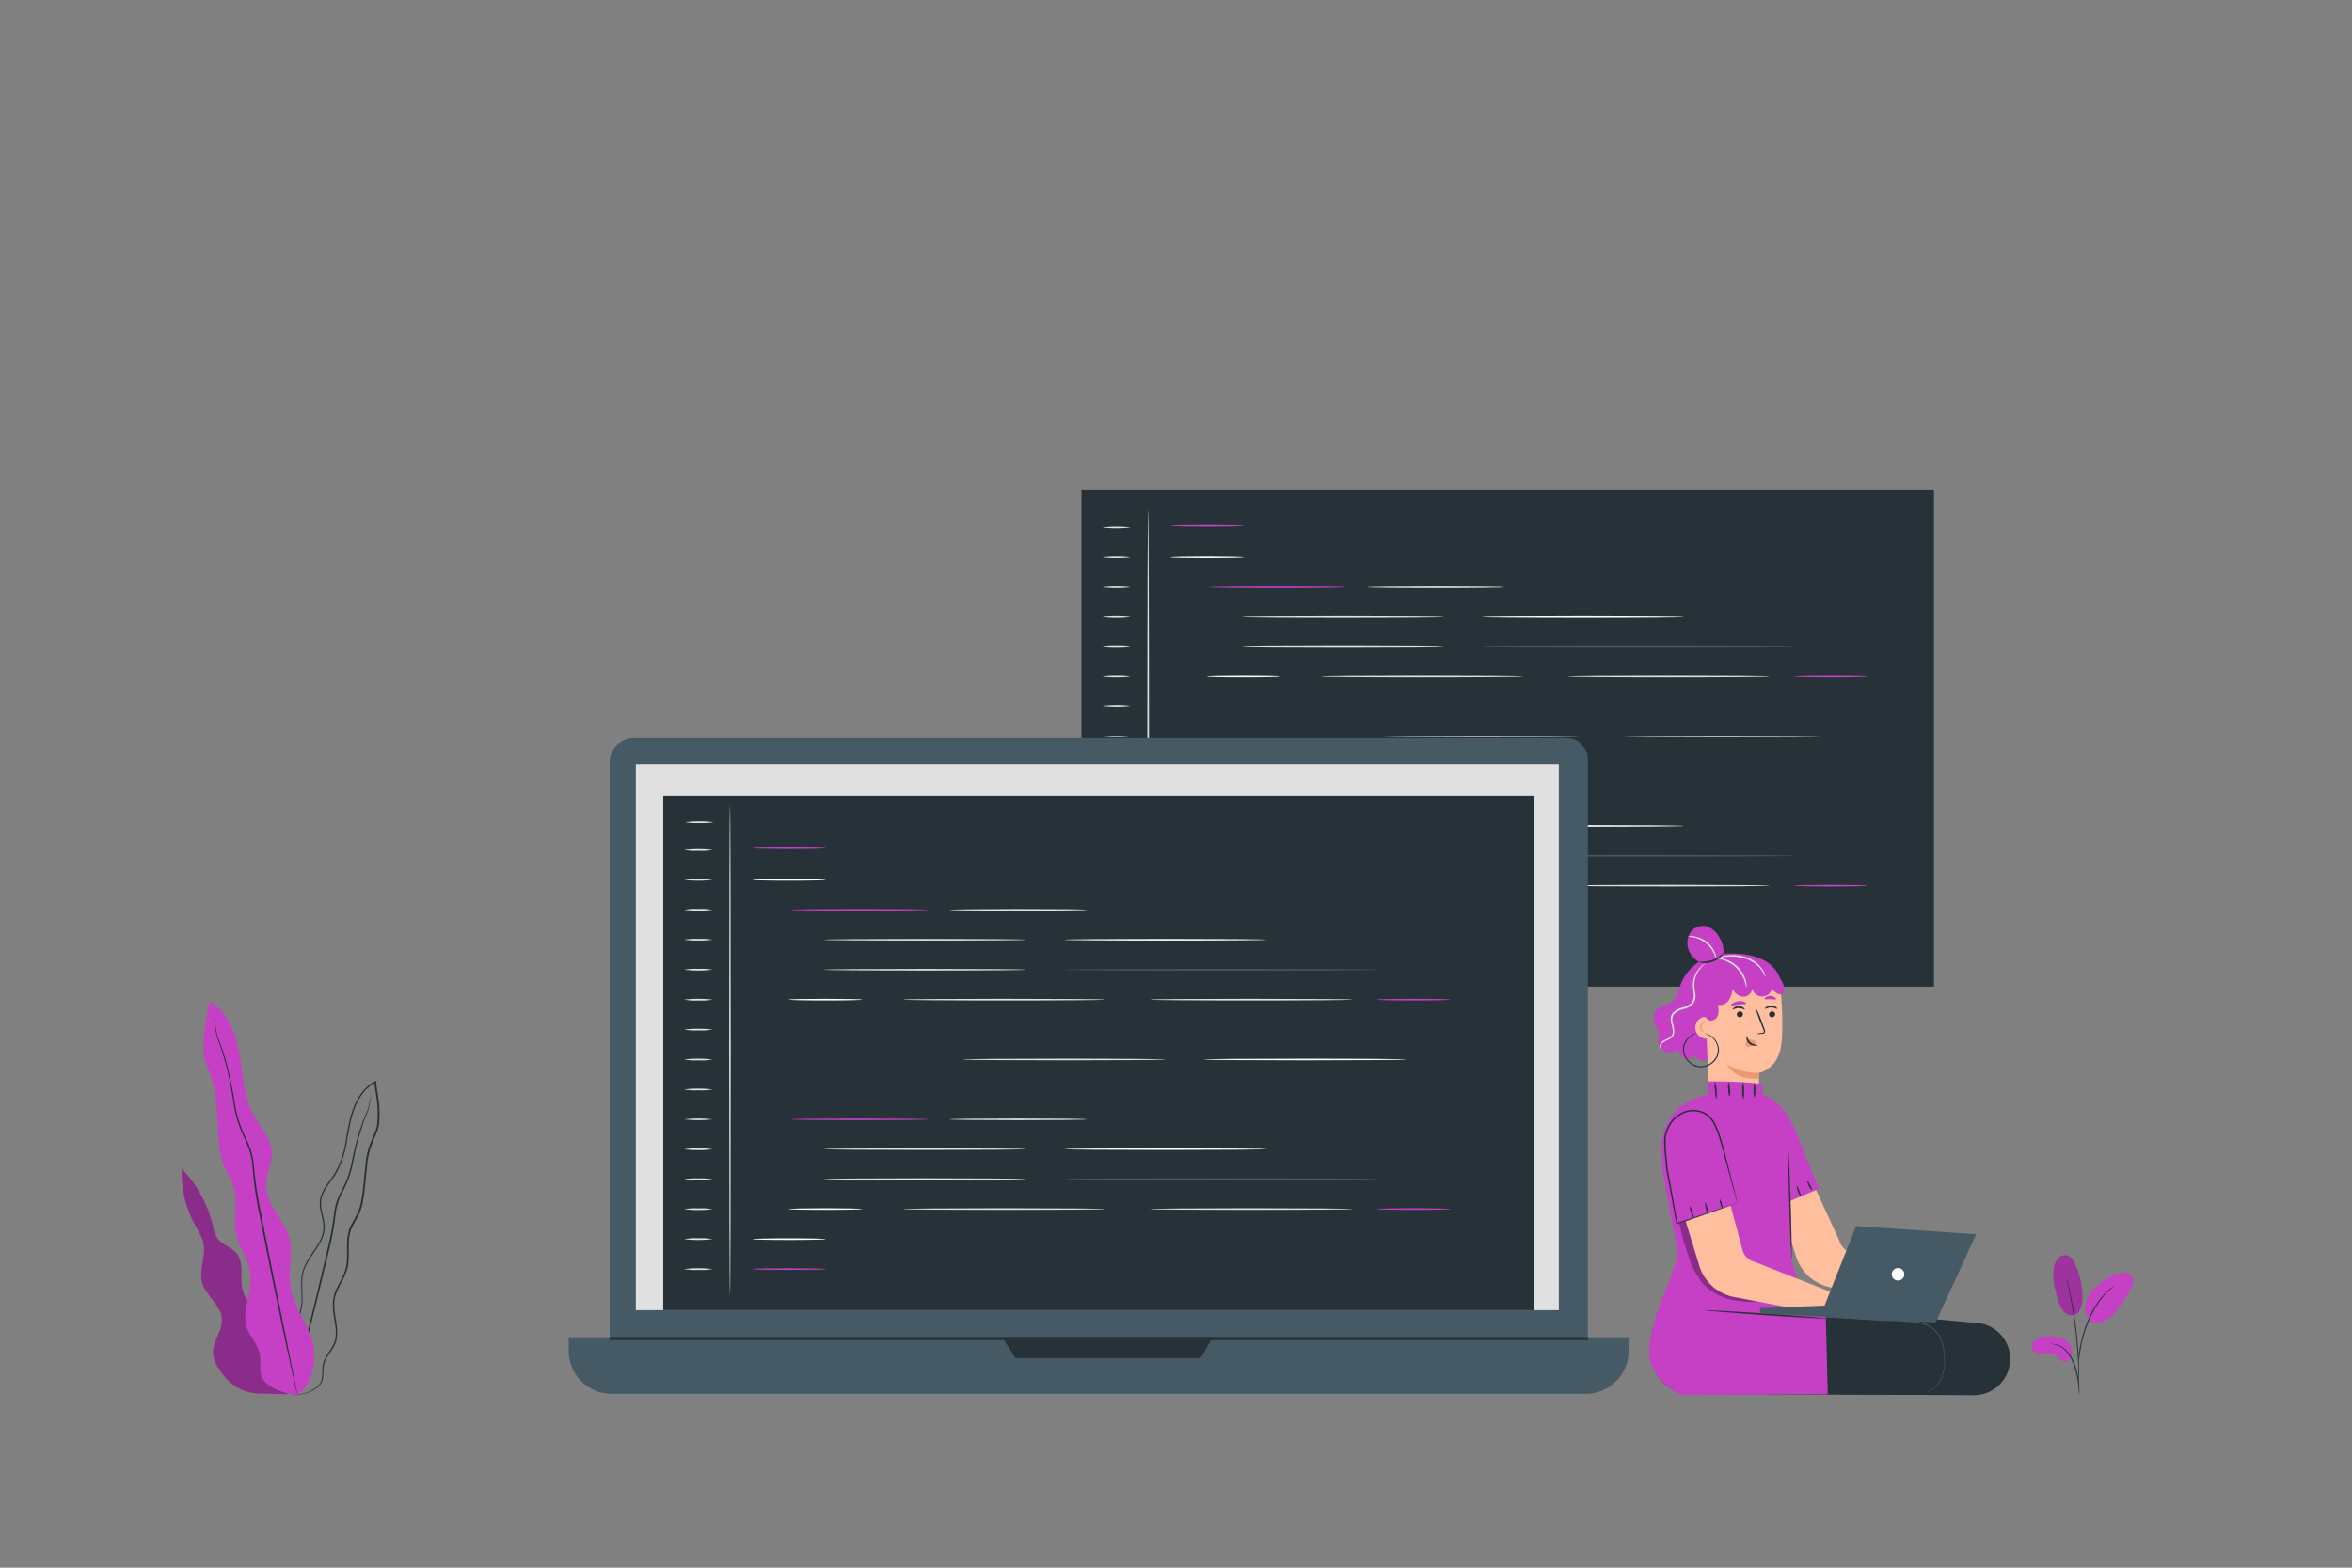 <svg xmlns="http://www.w3.org/2000/svg" viewBox="0 0 750 500"><rect x="0" y="0" width="750" height="500" fill="#808080" stroke="none"/><g id="freepik--Screen--inject-104"><rect x="344.86" y="156.27" width="271.84" height="158.4" style="fill:#263238"></rect><path d="M366.12,306.7c-.14,0-.26-32.39-.26-72.34S366,162,366.12,162s.26,32.38.26,72.34S366.27,306.7,366.12,306.7Z" style="fill:#e0e0e0"></path><path d="M360.53,168.12a39.07,39.07,0,0,1-9,0,39.07,39.07,0,0,1,9,0Z" style="fill:#e0e0e0"></path><path d="M360.53,177.65a39.07,39.07,0,0,1-9,0,39.07,39.07,0,0,1,9,0Z" style="fill:#e0e0e0"></path><path d="M360.53,187.19a39.07,39.07,0,0,1-9,0,39.07,39.07,0,0,1,9,0Z" style="fill:#e0e0e0"></path><path d="M360.53,196.72a39.07,39.07,0,0,1-9,0,39.07,39.07,0,0,1,9,0Z" style="fill:#e0e0e0"></path><path d="M360.53,206.25a39.07,39.07,0,0,1-9,0,39.07,39.07,0,0,1,9,0Z" style="fill:#e0e0e0"></path><path d="M360.53,215.79a39.07,39.07,0,0,1-9,0,39.07,39.07,0,0,1,9,0Z" style="fill:#e0e0e0"></path><path d="M360.53,225.32a39.07,39.07,0,0,1-9,0,39.07,39.07,0,0,1,9,0Z" style="fill:#e0e0e0"></path><path d="M360.53,234.85a39.07,39.07,0,0,1-9,0,39.07,39.07,0,0,1,9,0Z" style="fill:#e0e0e0"></path><path d="M360.53,244.39a39.07,39.07,0,0,1-9,0,39.07,39.07,0,0,1,9,0Z" style="fill:#e0e0e0"></path><path d="M360.53,253.92a39.07,39.07,0,0,1-9,0,39.07,39.07,0,0,1,9,0Z" style="fill:#e0e0e0"></path><path d="M360.53,263.45a39.07,39.07,0,0,1-9,0,39.07,39.07,0,0,1,9,0Z" style="fill:#e0e0e0"></path><path d="M360.53,273a39.07,39.07,0,0,1-9,0,39.07,39.07,0,0,1,9,0Z" style="fill:#e0e0e0"></path><path d="M360.53,282.52a39.07,39.07,0,0,1-9,0,39.07,39.07,0,0,1,9,0Z" style="fill:#e0e0e0"></path><path d="M360.53,292.05a39.07,39.07,0,0,1-9,0,39.07,39.07,0,0,1,9,0Z" style="fill:#e0e0e0"></path><path d="M360.53,301.59a39.07,39.07,0,0,1-9,0,39.07,39.07,0,0,1,9,0Z" style="fill:#e0e0e0"></path><path d="M396.62,167.56c0,.14-5.23.26-11.68.26s-11.69-.12-11.69-.26,5.23-.26,11.69-.26S396.62,167.41,396.62,167.56Z" style="fill:#C540C5"></path><path d="M396.62,301.59c0,.14-5.23.26-11.68.26s-11.69-.12-11.69-.26,5.23-.26,11.69-.26S396.62,301.44,396.62,301.59Z" style="fill:#C540C5"></path><path d="M429.16,187.19c0,.14-9.79.26-21.86.26s-21.86-.12-21.86-.26,9.79-.26,21.86-.26S429.16,187,429.16,187.19Z" style="fill:#C540C5"></path><path d="M479.7,187.19c0,.14-9.78.26-21.85.26s-21.86-.12-21.86-.26,9.78-.26,21.86-.26S479.7,187,479.7,187.19Z" style="fill:#e0e0e0"></path><path d="M460.39,196.72c0,.14-14.43.26-32.21.26s-32.22-.12-32.22-.26,14.42-.26,32.22-.26S460.39,196.58,460.39,196.72Z" style="fill:#e0e0e0"></path><path d="M460.39,206.25c0,.15-14.43.26-32.21.26S396,206.4,396,206.25s14.42-.26,32.22-.26S460.39,206.11,460.39,206.25Z" style="fill:#e0e0e0"></path><path d="M504.73,234.85c0,.15-14.42.26-32.21.26s-32.21-.11-32.21-.26,14.42-.26,32.21-.26S504.73,234.71,504.73,234.85Z" style="fill:#e0e0e0"></path><path d="M485.6,215.79c0,.14-14.43.26-32.21.26s-32.22-.12-32.22-.26,14.42-.26,32.22-.26S485.6,215.64,485.6,215.79Z" style="fill:#e0e0e0"></path><path d="M564.32,215.79c0,.14-14.42.26-32.21.26s-32.21-.12-32.21-.26,14.42-.26,32.21-.26S564.32,215.64,564.32,215.79Z" style="fill:#e0e0e0"></path><path d="M536.94,196.72c0,.14-14.42.26-32.21.26s-32.21-.12-32.21-.26,14.42-.26,32.21-.26S536.94,196.58,536.94,196.72Z" style="fill:#fafafa"></path><path d="M581.45,234.85c0,.15-14.43.26-32.21.26S517,235,517,234.85s14.42-.26,32.22-.26S581.45,234.71,581.45,234.85Z" style="fill:#fafafa"></path><path d="M572.56,206.25c0,.15-22.4.26-50,.26s-50-.11-50-.26,22.39-.26,50-.26S572.56,206.11,572.56,206.25Z" style="fill:#455a64"></path><path d="M396.62,177.65c0,.15-5.23.26-11.68.26s-11.69-.11-11.69-.26,5.23-.26,11.69-.26S396.62,177.51,396.62,177.65Z" style="fill:#fafafa"></path><path d="M396.62,292.05c0,.15-5.23.26-11.68.26s-11.69-.11-11.69-.26,5.23-.26,11.69-.26S396.62,291.91,396.62,292.05Z" style="fill:#fafafa"></path><path d="M408.19,215.79c0,.14-5.23.26-11.68.26s-11.68-.12-11.68-.26,5.23-.26,11.68-.26S408.19,215.64,408.19,215.79Z" style="fill:#fafafa"></path><path d="M595.45,215.79c0,.14-5.23.26-11.68.26s-11.68-.12-11.68-.26,5.23-.26,11.68-.26S595.45,215.64,595.45,215.79Z" style="fill:#C540C5"></path><path d="M429.16,253.86c0,.15-9.79.26-21.86.26s-21.86-.11-21.86-.26,9.79-.26,21.86-.26S429.16,253.72,429.16,253.86Z" style="fill:#C540C5"></path><path d="M479.7,253.86c0,.15-9.78.26-21.85.26S436,254,436,253.86s9.78-.26,21.86-.26S479.7,253.72,479.7,253.86Z" style="fill:#e0e0e0"></path><path d="M460.39,263.4c0,.14-14.43.26-32.21.26S396,263.54,396,263.4s14.42-.26,32.22-.26S460.39,263.25,460.39,263.4Z" style="fill:#e0e0e0"></path><path d="M460.39,272.93c0,.14-14.43.26-32.21.26s-32.22-.12-32.22-.26,14.42-.26,32.22-.26S460.39,272.79,460.39,272.93Z" style="fill:#e0e0e0"></path><path d="M485.6,282.46c0,.15-14.43.26-32.21.26s-32.22-.11-32.22-.26,14.42-.26,32.22-.26S485.6,282.32,485.6,282.46Z" style="fill:#e0e0e0"></path><path d="M564.32,282.46c0,.15-14.42.26-32.21.26s-32.21-.11-32.21-.26,14.42-.26,32.21-.26S564.32,282.32,564.32,282.46Z" style="fill:#e0e0e0"></path><path d="M536.94,263.4c0,.14-14.42.26-32.21.26s-32.21-.12-32.21-.26,14.42-.26,32.21-.26S536.94,263.25,536.94,263.4Z" style="fill:#fafafa"></path><path d="M572.56,272.93c0,.14-22.4.26-50,.26s-50-.12-50-.26,22.39-.26,50-.26S572.56,272.79,572.56,272.93Z" style="fill:#455a64"></path><path d="M408.19,282.46c0,.15-5.23.26-11.68.26s-11.68-.11-11.68-.26,5.23-.26,11.68-.26S408.19,282.32,408.19,282.46Z" style="fill:#fafafa"></path><path d="M595.45,282.46c0,.15-5.23.26-11.68.26s-11.68-.11-11.68-.26,5.23-.26,11.68-.26S595.45,282.32,595.45,282.46Z" style="fill:#C540C5"></path></g><g id="freepik--Device--inject-104"><path d="M202.13,235.47H499.58a6.74,6.74,0,0,1,6.74,6.74v185a14.57,14.57,0,0,1-14.57,14.57H208.95a14.57,14.57,0,0,1-14.57-14.57v-184A7.75,7.75,0,0,1,202.13,235.47Z" style="fill:#455a64"></path><path d="M181.34,426.5h338a0,0,0,0,1,0,0v4.33a13.72,13.72,0,0,1-13.72,13.72H195.06a13.72,13.72,0,0,1-13.72-13.72V426.5a0,0,0,0,1,0,0Z" style="fill:#455a64"></path><rect x="202.75" y="243.67" width="294.32" height="174.2" style="fill:#e0e0e0"></rect><polygon points="319.6 426.5 323.79 433.17 382.8 433.17 386.7 426.5 319.6 426.5" style="fill:#263238"></polygon><rect x="194.43" y="426.43" width="311.94" height="0.99" style="fill:#263238"></rect><rect x="211.49" y="253.76" width="277.56" height="164.11" style="fill:#263238"></rect><path d="M232.78,413.05c-.14,0-.26-34.95-.26-78.06s.12-78.06.26-78.06S233,291.87,233,335,232.92,413.05,232.78,413.05Z" style="fill:#e0e0e0"></path><path d="M227.18,271.08a19.36,19.36,0,0,1-4.51.26,19.36,19.36,0,0,1-4.51-.26,39.25,39.25,0,0,1,9,0Z" style="fill:#e0e0e0"></path><path d="M227.53,262.22a19.36,19.36,0,0,1-4.51.26,19.36,19.36,0,0,1-4.51-.26,39.25,39.25,0,0,1,9,0Z" style="fill:#e0e0e0"></path><path d="M227.18,280.63a39.25,39.25,0,0,1-9,0,39.25,39.25,0,0,1,9,0Z" style="fill:#e0e0e0"></path><path d="M227.18,290.18a39.25,39.25,0,0,1-9,0,19.36,19.36,0,0,1,4.51-.26A19.36,19.36,0,0,1,227.18,290.18Z" style="fill:#e0e0e0"></path><path d="M227.18,299.73a39.25,39.25,0,0,1-9,0,19.36,19.36,0,0,1,4.51-.26A19.36,19.36,0,0,1,227.18,299.73Z" style="fill:#e0e0e0"></path><path d="M227.18,309.28a39.25,39.25,0,0,1-9,0,19.36,19.36,0,0,1,4.51-.26A19.36,19.36,0,0,1,227.18,309.28Z" style="fill:#e0e0e0"></path><path d="M227.18,318.82a19,19,0,0,1-4.51.27,19,19,0,0,1-4.51-.27,39.25,39.25,0,0,1,9,0Z" style="fill:#e0e0e0"></path><path d="M227.18,328.37a19.36,19.36,0,0,1-4.51.26,19.36,19.36,0,0,1-4.51-.26,39.25,39.25,0,0,1,9,0Z" style="fill:#e0e0e0"></path><path d="M227.18,337.92a19.36,19.36,0,0,1-4.51.26,19.36,19.36,0,0,1-4.51-.26,39.25,39.25,0,0,1,9,0Z" style="fill:#e0e0e0"></path><path d="M227.18,347.47a19.36,19.36,0,0,1-4.51.26,19.36,19.36,0,0,1-4.51-.26,39.25,39.25,0,0,1,9,0Z" style="fill:#e0e0e0"></path><path d="M227.18,357a39.25,39.25,0,0,1-9,0,39.25,39.25,0,0,1,9,0Z" style="fill:#e0e0e0"></path><path d="M227.18,366.57a39.25,39.25,0,0,1-9,0,19.36,19.36,0,0,1,4.51-.26A19.36,19.36,0,0,1,227.18,366.57Z" style="fill:#e0e0e0"></path><path d="M227.18,376.12a39.25,39.25,0,0,1-9,0,19.36,19.36,0,0,1,4.51-.26A19.36,19.36,0,0,1,227.18,376.12Z" style="fill:#e0e0e0"></path><path d="M227.18,385.67a39.25,39.25,0,0,1-9,0,19.36,19.36,0,0,1,4.51-.26A19.36,19.36,0,0,1,227.18,385.67Z" style="fill:#e0e0e0"></path><path d="M227.18,395.22a39.25,39.25,0,0,1-9,0,19,19,0,0,1,4.51-.27A19,19,0,0,1,227.18,395.22Z" style="fill:#e0e0e0"></path><path d="M227.18,404.76a19.36,19.36,0,0,1-4.51.26,19.36,19.36,0,0,1-4.51-.26,39.25,39.25,0,0,1,9,0Z" style="fill:#e0e0e0"></path><path d="M263.33,270.52c0,.14-5.24.26-11.7.26s-11.71-.12-11.71-.26,5.24-.26,11.71-.26S263.33,270.37,263.33,270.52Z" style="fill:#C540C5"></path><path d="M263.33,404.76c0,.15-5.24.26-11.7.26s-11.71-.11-11.71-.26,5.24-.26,11.71-.26S263.33,404.62,263.33,404.76Z" style="fill:#C540C5"></path><path d="M295.92,290.18c0,.14-9.81.26-21.9.26s-21.89-.12-21.89-.26,9.8-.26,21.89-.26S295.92,290,295.92,290.18Z" style="fill:#C540C5"></path><path d="M346.55,290.18c0,.14-9.81.26-21.9.26s-21.89-.12-21.89-.26,9.8-.26,21.89-.26S346.55,290,346.55,290.18Z" style="fill:#e0e0e0"></path><path d="M327.2,299.73c0,.14-14.45.26-32.27.26s-32.26-.12-32.26-.26,14.44-.26,32.26-.26S327.2,299.58,327.2,299.73Z" style="fill:#e0e0e0"></path><path d="M327.2,309.28c0,.14-14.45.26-32.27.26s-32.26-.12-32.26-.26,14.44-.26,32.26-.26S327.2,309.13,327.2,309.28Z" style="fill:#e0e0e0"></path><path d="M371.61,337.92c0,.15-14.44.26-32.26.26s-32.27-.11-32.27-.26,14.45-.26,32.27-.26S371.61,337.78,371.61,337.92Z" style="fill:#e0e0e0"></path><path d="M352.45,318.82c0,.15-14.45.27-32.27.27s-32.26-.12-32.26-.27,14.44-.26,32.26-.26S352.45,318.68,352.45,318.82Z" style="fill:#e0e0e0"></path><path d="M431.3,318.82c0,.15-14.45.27-32.26.27s-32.27-.12-32.27-.27,14.45-.26,32.27-.26S431.3,318.68,431.3,318.82Z" style="fill:#e0e0e0"></path><path d="M403.88,299.73c0,.14-14.45.26-32.27.26s-32.26-.12-32.26-.26,14.44-.26,32.26-.26S403.88,299.58,403.88,299.73Z" style="fill:#fafafa"></path><path d="M448.45,337.92c0,.15-14.45.26-32.26.26s-32.27-.11-32.27-.26,14.45-.26,32.27-.26S448.45,337.78,448.45,337.92Z" style="fill:#fafafa"></path><path d="M439.55,309.28c0,.14-22.43.26-50.1.26s-50.1-.12-50.1-.26,22.43-.26,50.1-.26S439.55,309.13,439.55,309.28Z" style="fill:#455a64"></path><path d="M263.33,280.63c0,.14-5.24.26-11.7.26s-11.71-.12-11.71-.26,5.24-.26,11.71-.26S263.33,280.49,263.33,280.63Z" style="fill:#fafafa"></path><path d="M263.33,395.22c0,.14-5.24.26-11.7.26s-11.71-.12-11.71-.26,5.24-.27,11.71-.27S263.33,395.07,263.33,395.22Z" style="fill:#fafafa"></path><path d="M274.92,318.82c0,.15-5.24.27-11.7.27s-11.7-.12-11.7-.27,5.23-.26,11.7-.26S274.92,318.68,274.92,318.82Z" style="fill:#fafafa"></path><path d="M462.48,318.82c0,.15-5.24.27-11.7.27s-11.7-.12-11.7-.27,5.23-.26,11.7-.26S462.48,318.68,462.48,318.82Z" style="fill:#C540C5"></path><path d="M295.92,357c0,.15-9.81.26-21.9.26s-21.89-.11-21.89-.26,9.8-.26,21.89-.26S295.92,356.82,295.92,357Z" style="fill:#C540C5"></path><path d="M346.55,357c0,.15-9.81.26-21.9.26s-21.89-.11-21.89-.26,9.8-.26,21.89-.26S346.55,356.82,346.55,357Z" style="fill:#e0e0e0"></path><path d="M327.2,366.51c0,.15-14.45.26-32.27.26s-32.26-.11-32.26-.26,14.44-.26,32.26-.26S327.2,366.37,327.2,366.51Z" style="fill:#e0e0e0"></path><path d="M327.2,376.06c0,.15-14.45.26-32.27.26s-32.26-.11-32.26-.26,14.44-.26,32.26-.26S327.2,375.92,327.2,376.06Z" style="fill:#e0e0e0"></path><path d="M352.45,385.61c0,.14-14.45.26-32.27.26s-32.26-.12-32.26-.26,14.44-.26,32.26-.26S352.45,385.47,352.45,385.61Z" style="fill:#e0e0e0"></path><path d="M431.3,385.61c0,.14-14.45.26-32.26.26s-32.27-.12-32.27-.26,14.45-.26,32.27-.26S431.3,385.47,431.3,385.61Z" style="fill:#e0e0e0"></path><path d="M403.88,366.51c0,.15-14.45.26-32.27.26s-32.26-.11-32.26-.26,14.44-.26,32.26-.26S403.88,366.37,403.88,366.51Z" style="fill:#fafafa"></path><path d="M439.55,376.06c0,.15-22.43.26-50.1.26s-50.1-.11-50.1-.26,22.43-.26,50.1-.26S439.55,375.92,439.55,376.06Z" style="fill:#455a64"></path><path d="M274.92,385.61c0,.14-5.24.26-11.7.26s-11.7-.12-11.7-.26,5.23-.26,11.7-.26S274.92,385.47,274.92,385.61Z" style="fill:#fafafa"></path><path d="M462.48,385.61c0,.14-5.24.26-11.7.26s-11.7-.12-11.7-.26,5.23-.26,11.7-.26S462.48,385.47,462.48,385.61Z" style="fill:#C540C5"></path></g><g id="freepik--character-2--inject-104"><path d="M568.68,388.12l4,12.49a14.43,14.43,0,0,0,11.2,10l26.66,5,7.25-.23-7.25-9-20-6.83a5.37,5.37,0,0,1-4-3.84l-8-17.36-10.11,6.2Z" style="fill:#ffbe9d"></path><path d="M549.58,304.23a8.79,8.79,0,0,0-1.5-5.54,6.77,6.77,0,0,0-4.38-3.38,5,5,0,0,0-5.19,3.06,6.52,6.52,0,0,0,.8,6.16,8.23,8.23,0,0,0,2.43,2.27,15.26,15.26,0,0,0-6,7.65c-.37,1.06-.62,2.16-1.08,3.18a4.74,4.74,0,0,1-2.21,2.45c-.76.34-1.61.37-2.39.66a4.38,4.38,0,0,0-2.63,3,5.32,5.32,0,0,0,.71,4,4.13,4.13,0,0,1,.9,1.86,4.79,4.79,0,0,1-.29,1.39,3.8,3.8,0,0,0,6.24,3.71,5.41,5.41,0,0,0,2.3,2.89c1.14.54,2.82.05,3-1.19a3,3,0,0,0,5.71-1.08l21.5-23.51C564.3,303.27,551.75,304,549.58,304.23Z" style="fill:#C540C5"></path><path d="M545.94,312.4a2.7,2.7,0,0,0-2.4,2.72h0l1.52,36.2c.06,4.28,7.82,9.34,12.39,9.24h0c4.63-.1,3.27-5,3.33-9.07.12-6.8.11-9.35.12-9.31s5.84-1,7.05-8.59c.6-3.79.41-10,.09-15.08-.29-4.57-3.32-10.18-7.87-9.7Z" style="fill:#ffbe9d"></path><path d="M566.06,323.44a1,1,0,0,1-.94,1,.94.94,0,0,1-1-.88,1,1,0,0,1,.94-1A.94.94,0,0,1,566.06,323.44Z" style="fill:#263238"></path><path d="M566.69,321.74c-.12.13-.86-.42-1.91-.42s-1.83.53-1.94.4.07-.28.4-.53a2.74,2.74,0,0,1,1.55-.48,2.62,2.62,0,0,1,1.53.5C566.64,321.45,566.75,321.68,566.69,321.74Z" style="fill:#263238"></path><path d="M555.78,323.44a1,1,0,0,1-.94,1,.94.94,0,0,1-1-.88,1,1,0,0,1,.94-1A.94.94,0,0,1,555.78,323.44Z" style="fill:#263238"></path><path d="M556.35,321.94c-.12.12-.86-.42-1.91-.42s-1.82.53-1.94.4.07-.29.41-.53a2.64,2.64,0,0,1,1.55-.48,2.61,2.61,0,0,1,1.52.49C556.3,321.65,556.41,321.88,556.35,321.94Z" style="fill:#263238"></path><path d="M560.17,329.74a6.54,6.54,0,0,1,1.71-.31c.27,0,.52-.08.57-.27a1.38,1.38,0,0,0-.18-.79c-.26-.65-.52-1.33-.8-2.05a34.6,34.6,0,0,1-1.78-5.35,35.16,35.16,0,0,1,2.21,5.2c.26.72.52,1.4.76,2.05a1.57,1.57,0,0,1,.14,1.06.68.68,0,0,1-.44.39,1.66,1.66,0,0,1-.46.06A6.94,6.94,0,0,1,560.17,329.74Z" style="fill:#263238"></path><path d="M560.9,342.18a19.42,19.42,0,0,1-10.21-2.72s2.48,5.23,10.1,4.52Z" style="fill:#eb996e"></path><path d="M559.72,332.27a1.88,1.88,0,0,0-1.69-.7,1.75,1.75,0,0,0-1.2.64,1.09,1.09,0,0,0-.08,1.25,1.27,1.27,0,0,0,1.38.35,3.92,3.92,0,0,0,1.34-.8,1.26,1.26,0,0,0,.3-.31.35.35,0,0,0,0-.39" style="fill:#eb996e"></path><path d="M557.07,330.46c.18,0,.18,1.14,1.15,2s2.2.68,2.21.84-.28.22-.79.24a2.93,2.93,0,0,1-1.84-.64,2.51,2.51,0,0,1-.89-1.63C556.87,330.74,557,330.46,557.07,330.46Z" style="fill:#263238"></path><path d="M556.83,320.1c-.11.28-1.16.15-2.39.3s-2.23.48-2.4.22.1-.39.51-.66a4,4,0,0,1,1.77-.63,4.06,4.06,0,0,1,1.87.22C556.64,319.74,556.87,320,556.83,320.1Z" style="fill:#C540C5"></path><path d="M566.3,318.7c-.18.24-.91,0-1.78,0s-1.61.16-1.78-.09,0-.36.37-.59a2.5,2.5,0,0,1,1.45-.39,2.47,2.47,0,0,1,1.42.48C566.28,318.34,566.39,318.58,566.3,318.7Z" style="fill:#C540C5"></path><path d="M544.39,324.59a1.93,1.93,0,0,0-2,.1,3.53,3.53,0,0,0,2.23,6.56" style="fill:#ffbe9d"></path><path d="M556.37,306.27a15.48,15.48,0,0,1,7.32,2.27,10.63,10.63,0,0,1,5.23,6.21,2.18,2.18,0,0,1-.06,1.72,1.69,1.69,0,0,1-2.09.45,4.9,4.9,0,0,1-1.7-1.57,3.26,3.26,0,0,1-6.33-.07,2.86,2.86,0,0,1-2.94,2.62,3.75,3.75,0,0,1-3.24-2.56,9.61,9.61,0,0,1-1.34,3.72,3.26,3.26,0,0,1-3.45,1.41,6.78,6.78,0,0,1,0,3.41,2.33,2.33,0,0,1-2.69,1.57c-1.06-.36-1.47-1.61-1.71-2.7a25.17,25.17,0,0,1-.82-6.39,9.35,9.35,0,0,1,7.55-9.48,25,25,0,0,1,6.63-.61" style="fill:#C540C5"></path><path d="M543.86,329c0-.05-.3.07-.67-.1a1.33,1.33,0,0,1-.65-1.3,1.35,1.35,0,0,1,.81-1.23,4.38,4.38,0,0,1,.68-.13s-.26-.24-.76-.13a1.36,1.36,0,0,0-.75.46,1.71,1.71,0,0,0-.38,1,1.52,1.52,0,0,0,1,1.58C543.61,329.28,543.9,329,543.86,329Z" style="fill:#eb996e"></path><path d="M541,329.38s-.11,0-.32.08a6.49,6.49,0,0,0-3.33,2.73,4.89,4.89,0,0,0-.68,2.29,5.37,5.37,0,0,0,.64,2.68,6.29,6.29,0,0,0,2,2.26,5.64,5.64,0,0,0,3.11,1,5.91,5.91,0,0,0,5.15-3.22,5,5,0,0,0,.54-2.7,5.63,5.63,0,0,0-.74-2.27,5.44,5.44,0,0,0-2.52-2.3,3.63,3.63,0,0,0-.89-.27q-.32-.06-.33,0s.44.1,1.15.44a5.54,5.54,0,0,1,2.35,2.29,5.46,5.46,0,0,1,.65,2.17,4.77,4.77,0,0,1-.54,2.51,5.56,5.56,0,0,1-4.82,3,5.68,5.68,0,0,1-4.81-3,4.76,4.76,0,0,1,0-4.66,6.54,6.54,0,0,1,2.32-2.35C540.55,329.56,541,329.41,541,329.38Z" style="fill:#263238"></path><path d="M547.25,305.76c-.08,0-.24-.67-.71-1.66a9.15,9.15,0,0,0-6.47-5.1c-1.08-.23-1.78-.22-1.78-.31a3.8,3.8,0,0,1,1.84-.06,8.51,8.51,0,0,1,4.1,1.74,8.41,8.41,0,0,1,2.64,3.58A3.8,3.8,0,0,1,547.25,305.76Z" style="fill:#e0e0e0"></path><path d="M529.73,334.71s-.13,0-.27-.25a1.46,1.46,0,0,1-.18-1,2.17,2.17,0,0,1,.94-1.38,18.23,18.23,0,0,1,1.89-1,2.31,2.31,0,0,0,1.32-1.88,11.06,11.06,0,0,0-.52-2.87,5.72,5.72,0,0,1-.16-1.68,2.8,2.8,0,0,1,.72-1.66,6.89,6.89,0,0,1,3.21-1.69,5.34,5.34,0,0,0,2.88-1.66,4.31,4.31,0,0,0,.48-3,15.67,15.67,0,0,1-.21-3,8.32,8.32,0,0,1,2.89-5.64,5.13,5.13,0,0,1,.85-.59,1.16,1.16,0,0,1,.33-.16s-.4.3-1,.9a8.4,8.4,0,0,0-2.05,3.05,8.13,8.13,0,0,0-.55,2.47,16.26,16.26,0,0,0,.25,2.93,4.72,4.72,0,0,1-.53,3.36,5.72,5.72,0,0,1-3.14,1.86,6.51,6.51,0,0,0-3,1.54,3.09,3.09,0,0,0-.47,2.9,10.8,10.8,0,0,1,.48,3,2.6,2.6,0,0,1-.54,1.36,3.13,3.13,0,0,1-1,.81c-.72.39-1.4.61-1.9,1a2,2,0,0,0-.91,1.19A1.49,1.49,0,0,0,529.73,334.71Z" style="fill:#e0e0e0"></path><path d="M556.89,315c-.08,0-.15-.81-.55-2a10.66,10.66,0,0,0-2.58-4.23,10.83,10.83,0,0,0-4.23-2.56c-1.22-.4-2-.46-2-.55a4.73,4.73,0,0,1,2.13.2,9.74,9.74,0,0,1,7.06,7A4.55,4.55,0,0,1,556.89,315Z" style="fill:#e0e0e0"></path><path d="M563,311.7a19,19,0,0,0-1.33-2.36,10.43,10.43,0,0,0-5.22-3.63,16.15,16.15,0,0,0-6.45-.52c-1.67.18-2.69.41-2.71.33a8.9,8.9,0,0,1,2.66-.69,14.73,14.73,0,0,1,6.66.38,10.1,10.1,0,0,1,5.36,3.92,6.77,6.77,0,0,1,.89,1.83A1.79,1.79,0,0,1,563,311.7Z" style="fill:#e0e0e0"></path><path d="M549.74,303.85s-.19.5-.78,1.11a7.51,7.51,0,0,1-2.78,1.74,7.36,7.36,0,0,1-3.25.41,2.59,2.59,0,0,1-1.31-.37,13.15,13.15,0,0,0,4.39-.53A13.4,13.4,0,0,0,549.74,303.85Z" style="fill:#263238"></path><path d="M555.09,444.62c-18.31-6.06-5.76-30.28-5.76-30.28l80,7.53A11.57,11.57,0,0,1,641,433.45h0A11.57,11.57,0,0,1,629.44,445l-74.35-.4" style="fill:#263238"></path><path d="M536.35,444.6c-17.84-6-5.54-30.27-5.54-30.27l78,7.36c7.62.1,11.34,3.78,11.34,11.55h0c0,6.39-2.38,11.78-11.31,11.6l-72.5-.24" style="fill:#263238"></path><path d="M554.46,418.43h.22l.65,0,2.5.1L567,419l30.27,1.66c1.48.07,2.94.2,4.38.22s2.87.08,4.26.17,2.77.19,4.11.33a14.94,14.94,0,0,1,3.9.8,9.63,9.63,0,0,1,3.25,2.08,8.59,8.59,0,0,1,2,3.16,15.47,15.47,0,0,1,.81,3.41,24.19,24.19,0,0,1,.21,3.23,13.76,13.76,0,0,1-1,5.43,9,9,0,0,1-2.43,3.31,6.6,6.6,0,0,1-2.21,1.24c-.55.18-.56.12,0-.08a6.84,6.84,0,0,0,2.14-1.29,9.06,9.06,0,0,0,2.32-3.28,13.65,13.65,0,0,0,1-5.33,23.63,23.63,0,0,0-.24-3.18,15.51,15.51,0,0,0-.8-3.33,8.33,8.33,0,0,0-1.91-3,8.84,8.84,0,0,0-3.13-2,14.24,14.24,0,0,0-3.81-.77c-1.33-.14-2.7-.24-4.09-.32s-2.81-.14-4.24-.16-2.91-.15-4.39-.22L567,419.29l-9.18-.59-2.49-.18-.65-.06Z" style="fill:#455a64"></path><path d="M582.2,420l-6.41-3.15L571.32,402l-.43-19,9.06-3.82-7.19-18.05c-1.31-2.67-4-9.74-10.76-12.06a8.15,8.15,0,0,1,.24-3c.53-.89-16.59-1.42-17.56-1.07s.16,3.48.05,4c-6.09,1.68-12,4.19-14.23,12.56-.86,3.26-.57,10.14-.1,13.46l4.75,25.13-2.67,8.25s-9.35,19.48-5.8,27.09,9.57,9.33,9.57,9.33l46.58-.1Z" style="fill:#C540C5"></path><g style="opacity:0.3"><path d="M535.46,390.2a93.9,93.9,0,0,0,3.42,11.89,25.67,25.67,0,0,0,3.74,6.86,17.35,17.35,0,0,0,9,5.47,28.27,28.27,0,0,0,10.61.52l-17.63-10-4.69-16.29Z"></path></g><path d="M571.31,401.45a7.45,7.45,0,0,1-.13-1.35c0-.94-.1-2.18-.18-3.67-.13-3.1-.28-7.39-.43-12.13s-.25-9-.3-12.13c0-1.5,0-2.74,0-3.68a8.38,8.38,0,0,1,0-1.35,8,8,0,0,1,.12,1.34c.05.94.11,2.18.18,3.68.13,3.1.29,7.39.43,12.13s.25,9,.31,12.13c0,1.5,0,2.74,0,3.68A8.38,8.38,0,0,1,571.31,401.45Z" style="fill:#263238"></path><path d="M554.06,383.7a1.57,1.57,0,0,1-.32.14l-1,.36-3.84,1.35-14.06,4.85-.23.08-.05-.24c-.95-5.11-2.07-11.09-3.28-17.56h0v0c-.19-3.19-.83-6.52-.56-10a9.08,9.08,0,0,1,.69-2.45,11.07,11.07,0,0,1,1.16-2.21,9.38,9.38,0,0,1,3.7-3.16,8.1,8.1,0,0,1,8.78.95,11,11,0,0,1,2.35,3.58,33.62,33.62,0,0,1,1.37,3.76c.74,2.46,1.31,4.79,1.86,6.93l2.55,10c.29,1.15.51,2.05.67,2.71.07.28.12.51.17.69s0,.24,0,.23a1.12,1.12,0,0,1-.09-.25q-.09-.29-.21-.72c-.19-.66-.44-1.57-.77-2.72-.65-2.39-1.58-5.78-2.72-9.94-.58-2.08-1.15-4.4-1.91-6.84a33.39,33.39,0,0,0-1.38-3.7,10.47,10.47,0,0,0-2.24-3.41,7.64,7.64,0,0,0-8.24-.85,8.86,8.86,0,0,0-3.5,3,10.88,10.88,0,0,0-1.11,2.11,8.73,8.73,0,0,0-.65,2.32c-.26,3.37.35,6.7.55,9.93v0c1.18,6.47,2.27,12.45,3.2,17.57l-.28-.16,14-4.61,3.93-1.26,1-.33Z" style="fill:#263238"></path><path d="M540,388.35c-.13,0-.5-.73-.83-1.73s-.47-1.85-.33-1.89.51.73.83,1.73S540.17,388.31,540,388.35Z" style="fill:#263238"></path><path d="M544.62,387.06c-.14,0-.45-.72-.68-1.69s-.32-1.77-.18-1.81.45.72.68,1.69S544.76,387,544.62,387.06Z" style="fill:#263238"></path><path d="M549.25,385.4c-.14,0-.45-.58-.69-1.38s-.32-1.48-.18-1.53.44.58.68,1.38S549.38,385.36,549.25,385.4Z" style="fill:#263238"></path><path d="M574.29,381.57c-.12.07-.65-.59-1-1.56s-.41-1.81-.28-1.83.42.73.77,1.65S574.42,381.49,574.29,381.57Z" style="fill:#263238"></path><path d="M577.77,379.59c-.13.07-.55-.51-.94-1.28s-.6-1.45-.47-1.52.55.51.94,1.28S577.9,379.53,577.77,379.59Z" style="fill:#263238"></path><path d="M547.37,349.79s.08.17.09.45h-.27a17.22,17.22,0,0,1-.32-2.38,8.11,8.11,0,0,1,0-2.85,7.71,7.71,0,0,1,.5,2.81,17.81,17.81,0,0,1,.07,2.4h-.27C547.26,349.94,547.32,349.78,547.37,349.79Z" style="fill:#263238"></path><path d="M551.53,349.79a5.69,5.69,0,0,1-.43-2.32,5.24,5.24,0,0,1,.09-2.35,5.69,5.69,0,0,1,.43,2.32A5.24,5.24,0,0,1,551.53,349.79Z" style="fill:#263238"></path><path d="M555.89,350.73a7.57,7.57,0,0,1-.3-2.8,7.94,7.94,0,0,1,.22-2.81,7.57,7.57,0,0,1,.3,2.8A7.94,7.94,0,0,1,555.89,350.73Z" style="fill:#263238"></path><path d="M559.45,350.14a5.79,5.79,0,0,1-.26-2.39,5.86,5.86,0,0,1,.26-2.4,5.57,5.57,0,0,1,.27,2.4A5.51,5.51,0,0,1,559.45,350.14Z" style="fill:#263238"></path><path d="M582.5,420.54c0,.14-8.69-.33-19.39-1.06s-19.36-1.44-19.35-1.58,8.69.33,19.39,1.06S582.51,420.4,582.5,420.54Z" style="fill:#263238"></path><path d="M537.53,389.54l4.29,14A14.5,14.5,0,0,0,553,413.68l26.66,5.07,7.25-.24-2.46-6.19-24.83-9.82a5.41,5.41,0,0,1-4-3.89l-3.75-14.05Z" style="fill:#ffbe9d"></path><polygon points="561.1 418.93 561.33 417.2 581.81 416.4 591.86 391.05 630.15 393.65 617.23 421.79 561.1 418.93" style="fill:#455a64"></polygon><path d="M606.93,407.49a2,2,0,1,1-.62-2.76A2,2,0,0,1,606.93,407.49Z" style="fill:#fff"></path></g><g id="freepik--Plants--inject-104"><path d="M86.05,426c.67-2.66-1.08-5.31-3-7.23s-4.3-3.63-5.33-6.17c-1.67-4.12.51-9.48-2.32-12.9-1.66-2-4.63-2.68-6.1-4.84A11,11,0,0,1,67.9,391,39.36,39.36,0,0,0,58,372.78,34.08,34.08,0,0,0,62,390.38c1.15,2.16,2.56,4.26,2.95,6.68.64,3.92-1.53,8-.55,11.82,1.13,4.4,6.1,7.32,6.36,11.86.22,3.83-3.11,7.22-2.83,11.05a10.32,10.32,0,0,0,1.73,4.54c3,4.91,7.37,8.28,14,8.13l8.09.24Z" style="fill:#C540C5"></path><g style="opacity:0.3"><path d="M86.05,426c.67-2.66-1.08-5.31-3-7.23s-4.3-3.63-5.33-6.17c-1.67-4.12.51-9.48-2.32-12.9-1.66-2-4.63-2.68-6.1-4.84A11,11,0,0,1,67.9,391,39.36,39.36,0,0,0,58,372.78,34.08,34.08,0,0,0,62,390.38c1.15,2.16,2.56,4.26,2.95,6.68.64,3.92-1.53,8-.55,11.82,1.13,4.4,6.1,7.32,6.36,11.86.22,3.83-3.11,7.22-2.83,11.05a10.32,10.32,0,0,0,1.73,4.54c3,4.91,7.37,8.28,14,8.13l8.09.24Z"></path></g><path d="M93.32,444.9a6.27,6.27,0,0,0,2.22-.06,13.46,13.46,0,0,0,2.63-.68,11.08,11.08,0,0,0,3.23-1.79,4.67,4.67,0,0,0,1.33-1.79,8.28,8.28,0,0,0,.36-2.42,23.7,23.7,0,0,1,.18-2.61,7.09,7.09,0,0,1,1-2.61c.94-1.68,2.52-3.28,3-5.55s.13-4.66-.26-7.09-.77-5.07.14-7.6,2.62-4.83,3.49-7.68.43-6,.6-9a12.1,12.1,0,0,1,1-4.49c.65-1.44,1.55-2.79,2.25-4.3,1.42-3.06,1.65-6.51,2-9.9.18-1.7.37-3.43.55-5.17a26,26,0,0,1,.87-5.18,45.09,45.09,0,0,1,1.91-5,16.88,16.88,0,0,0,.92-2.62,26.81,26.81,0,0,0,.25-2.78,32.82,32.82,0,0,0-.25-5.6c-.23-1.87-.58-3.71-.79-5.58l0-.33,0-.37-.33.17a12.5,12.5,0,0,0-4.33,3.7,19.65,19.65,0,0,0-2.65,4.94c-1.33,3.49-1.8,7.13-2.46,10.61a28.57,28.57,0,0,1-3.27,9.8c-.87,1.44-1.94,2.76-2.87,4.17a11.45,11.45,0,0,0-2,4.62c-.46,3.43,1.44,6.42,1.07,9.45a10.46,10.46,0,0,1-1.45,4.21c-.73,1.29-1.59,2.5-2.4,3.71a23.65,23.65,0,0,0-2.15,3.74,11.93,11.93,0,0,0-1,4.06c-.18,2.73.22,5.31,0,7.76a17.88,17.88,0,0,1-2,6.65c-1,2-2,3.8-3,5.55-.45.88-.87,1.73-1.21,2.59a12.5,12.5,0,0,0-.69,2.56,15.88,15.88,0,0,0,0,4.61,11.65,11.65,0,0,0,2.35,5.88,5.66,5.66,0,0,0,.66.7,3.75,3.75,0,0,0,.53.45c.3.22.47.32.47.32a10,10,0,0,1-1.58-1.54,11.66,11.66,0,0,1-2.23-5.83,15.91,15.91,0,0,1,.08-4.55,12.49,12.49,0,0,1,.7-2.5,26.75,26.75,0,0,1,1.22-2.55c.91-1.74,2-3.54,3-5.54a18.07,18.07,0,0,0,2-6.78c.2-2.49-.19-5.09,0-7.75a11.66,11.66,0,0,1,1-3.93,24.32,24.32,0,0,1,2.13-3.66c.81-1.2,1.68-2.41,2.42-3.74a10.8,10.8,0,0,0,1.52-4.37c.37-3.23-1.51-6.25-1.05-9.43a11.05,11.05,0,0,1,1.92-4.42c.91-1.38,2-2.7,2.89-4.19a29.17,29.17,0,0,0,3.34-10c.67-3.5,1.14-7.1,2.44-10.51a19.3,19.3,0,0,1,2.58-4.82,11.91,11.91,0,0,1,4.15-3.54l-.37-.21,0,.33c.21,1.89.56,3.74.79,5.58a32.93,32.93,0,0,1,.24,5.51c-.05.91-.1,1.85-.23,2.7a15.91,15.91,0,0,1-.9,2.53,47.08,47.08,0,0,0-1.92,5.07,26.16,26.16,0,0,0-.88,5.26c-.18,1.75-.36,3.47-.54,5.18-.37,3.4-.6,6.8-2,9.75-.67,1.46-1.57,2.82-2.24,4.3a12.58,12.58,0,0,0-1,4.67c-.16,3.12.26,6.17-.57,8.94s-2.57,5.06-3.45,7.67-.53,5.37-.13,7.79.81,4.8.3,6.95-2,3.76-2.94,5.48a7.6,7.6,0,0,0-1,2.71,22.42,22.42,0,0,0-.15,2.65,8.06,8.06,0,0,1-.34,2.36,4.29,4.29,0,0,1-1.24,1.7A11,11,0,0,1,98.11,444a14.2,14.2,0,0,1-2.59.72,10.22,10.22,0,0,1-1.64.16Z" style="fill:#263238"></path><path d="M118.33,349.49a.75.75,0,0,0-.08.24c0,.2-.1.44-.18.73-.15.64-.34,1.6-.63,2.8s-1,2.56-1.66,4.24-1.29,3.58-1.89,5.74-1.14,4.56-1.69,7.13a29.86,29.86,0,0,1-2.55,7.91c-.65,1.32-1.39,2.66-2,4.11a19.06,19.06,0,0,0-1.14,4.65,93,93,0,0,1-1.69,9.79c-1.58,6.64-3.09,13-4.47,18.72s-2.67,10.9-3.74,15.26-1.89,7.82-2.48,10.3c-.28,1.18-.5,2.12-.65,2.8-.07.3-.12.54-.16.74a.79.79,0,0,0,0,.25l.08-.24q.09-.29.21-.72l.74-2.78c.64-2.47,1.54-6,2.64-10.26l3.86-15.24c1.38-5.76,2.91-12.08,4.51-18.72a91.49,91.49,0,0,0,1.68-9.83,18.53,18.53,0,0,1,1.1-4.53c.56-1.42,1.29-2.75,1.94-4.08a30,30,0,0,0,2.54-8c.54-2.57,1-5,1.63-7.12s1.19-4.08,1.8-5.74,1.29-3,1.58-4.28.42-2.19.55-2.84c0-.3.09-.54.12-.74A1.51,1.51,0,0,0,118.33,349.49Z" style="fill:#263238"></path><path d="M94.74,444.92c5.27-3.17,6.73-12.71,4.49-18.43s-6.12-10.95-6.75-17.06c-.48-4.7,1-9.53-.09-14.12-1.51-6.19-7.6-11-7.56-17.34,0-3.57,2-7,1.85-10.52-.22-4.39-3.61-7.84-5.71-11.69-3.23-5.89-3.48-12.88-4.6-19.5s-3.7-13.7-9.59-16.93C66,325,64.49,328.83,65,336.45c.18,2.73,3.39,7.95,3.85,13.95.28,3.58.48,7.17.72,10.76s.48,7,1.75,10.3c1,2.5,2.53,4.76,3.26,7.34,1.36,4.86-.37,10.13.74,15.05.94,4.17,3.85,7.75,4.47,12,.86,5.94-3,12.14-1,17.8,1,2.8,3.32,5.05,4,7.95.52,2.26,0,4.65.46,6.91.76,3.64,7.74,6.44,11.45,6.19" style="fill:#C540C5"></path><path d="M68.27,324.91a1.54,1.54,0,0,0,0,.32c0,.23.08.54.13.92.12.81.27,2,.55,3.55s1.11,3.29,1.76,5.39,1.37,4.51,2,7.22,1.14,5.71,1.69,8.93a37.29,37.29,0,0,0,2.77,10.09c.75,1.69,1.59,3.37,2.22,5.17a23.16,23.16,0,0,1,1.15,5.7,114.12,114.12,0,0,0,1.62,12.3c1.66,8.32,3.25,16.25,4.69,23.47l4,19.12C92.05,432.5,93,436.9,93.66,440c.33,1.49.59,2.66.78,3.5q.14.55.21.9a1.31,1.31,0,0,0,.09.31,1.11,1.11,0,0,0,0-.32c0-.23-.09-.53-.16-.91-.16-.84-.39-2-.68-3.52-.63-3.08-1.51-7.49-2.61-12.91s-2.45-11.95-3.93-19.15l-4.65-23.46A118,118,0,0,1,81,372.15a23.59,23.59,0,0,0-1.18-5.82c-.66-1.83-1.51-3.52-2.26-5.19a37.52,37.52,0,0,1-2.78-10c-.56-3.22-1.11-6.23-1.75-8.94A73.27,73.27,0,0,0,71,335c-.68-2.11-1.52-3.84-1.84-5.35s-.49-2.71-.65-3.51c-.07-.38-.13-.69-.17-.92A1.87,1.87,0,0,0,68.27,324.91Z" style="fill:#263238"></path><path d="M662.9,418.38c-1.22,1.74-3.59,1.16-4.69.1a8.88,8.88,0,0,1-2-4.07c-1-3.36-1.94-6.88-1.22-10.29a5.72,5.72,0,0,1,1.31-2.8,3,3,0,0,1,2.83-.94,4.35,4.35,0,0,1,2.48,2.59,24.64,24.64,0,0,1,2.42,10.53,8.46,8.46,0,0,1-1.15,4.88" style="fill:#C540C5"></path><g style="opacity:0.2"><path d="M662.9,418.38c-1.22,1.74-3.59,1.16-4.69.1a8.88,8.88,0,0,1-2-4.07c-1-3.36-1.94-6.88-1.22-10.29a5.72,5.72,0,0,1,1.31-2.8,3,3,0,0,1,2.83-.94,4.35,4.35,0,0,1,2.48,2.59,24.64,24.64,0,0,1,2.42,10.53,8.46,8.46,0,0,1-1.15,4.88"></path></g><path d="M658.33,427.19a10.51,10.51,0,0,0-6.55-.79,5.43,5.43,0,0,0-3.24,1.44,2.33,2.33,0,0,0,0,3.23,3.06,3.06,0,0,0,2,.52c1.73,0,3.66-.32,5,.72.79.59,1.31,1.58,2.26,1.87a2.22,2.22,0,0,0,2.45-1.09,3.79,3.79,0,0,0,.28-2.81A4.31,4.31,0,0,0,658.33,427.19Z" style="fill:#C540C5"></path><path d="M666.25,420.87a6.3,6.3,0,0,1-1-5.82,11.22,11.22,0,0,1,3.45-5,18.63,18.63,0,0,1,6.19-3.65,6.63,6.63,0,0,1,2.78-.47,2.91,2.91,0,0,1,2.33,1.41c.65,1.24,0,2.75-.65,4a47.12,47.12,0,0,1-4.06,6.19,11,11,0,0,1-4.46,3.82c-1.86.71-3.79.63-4.77-.66" style="fill:#C540C5"></path><path d="M663,444.64a4.26,4.26,0,0,1-.11-.8c0-.57-.12-1.29-.21-2.15a31.63,31.63,0,0,0-.48-3.17,25.06,25.06,0,0,0-1.15-3.74,14.2,14.2,0,0,0-1.91-3.38,7,7,0,0,0-2.41-2,6.77,6.77,0,0,0-2-.64,4,4,0,0,1-.78-.11,3.51,3.51,0,0,1,.8,0,6,6,0,0,1,2.12.55,7.12,7.12,0,0,1,2.54,2,13.38,13.38,0,0,1,2,3.45,23.13,23.13,0,0,1,1.14,3.8,26.43,26.43,0,0,1,.42,3.2c.07.92.1,1.66.11,2.18A3.19,3.19,0,0,1,663,444.64Z" style="fill:#263238"></path><path d="M662.83,443a2.45,2.45,0,0,1,0-.36c0-.28,0-.63,0-1.05,0-.91,0-2.23-.05-3.86-.08-3.25-.36-7.75-.9-12.69s-1.27-9.38-1.93-12.57c-.16-.8-.31-1.52-.46-2.15s-.26-1.17-.38-1.61l-.24-1a1.41,1.41,0,0,1-.07-.37,1.52,1.52,0,0,1,.13.35l.31,1c.13.44.27,1,.43,1.61s.33,1.34.51,2.14a122.9,122.9,0,0,1,2,12.59c.54,4.95.79,9.45.81,12.72,0,1.63,0,2.95-.06,3.86,0,.43,0,.77-.06,1.05S662.85,443,662.83,443Z" style="fill:#263238"></path><path d="M662.81,434.28a7,7,0,0,1,0-1.09,29.64,29.64,0,0,1,.34-3,38.81,38.81,0,0,1,1-4.33,38.13,38.13,0,0,1,1.81-5.12,27.15,27.15,0,0,1,5.32-8.28,12.83,12.83,0,0,1,1.25-1.16c.19-.16.36-.32.53-.45l.49-.34a6.66,6.66,0,0,1,.92-.59,31.74,31.74,0,0,0-3,2.7,28.78,28.78,0,0,0-5.18,8.25,40.12,40.12,0,0,0-1.82,5.07c-.47,1.59-.79,3-1,4.28s-.35,2.25-.43,2.95A7.52,7.52,0,0,1,662.81,434.28Z" style="fill:#263238"></path></g></svg>